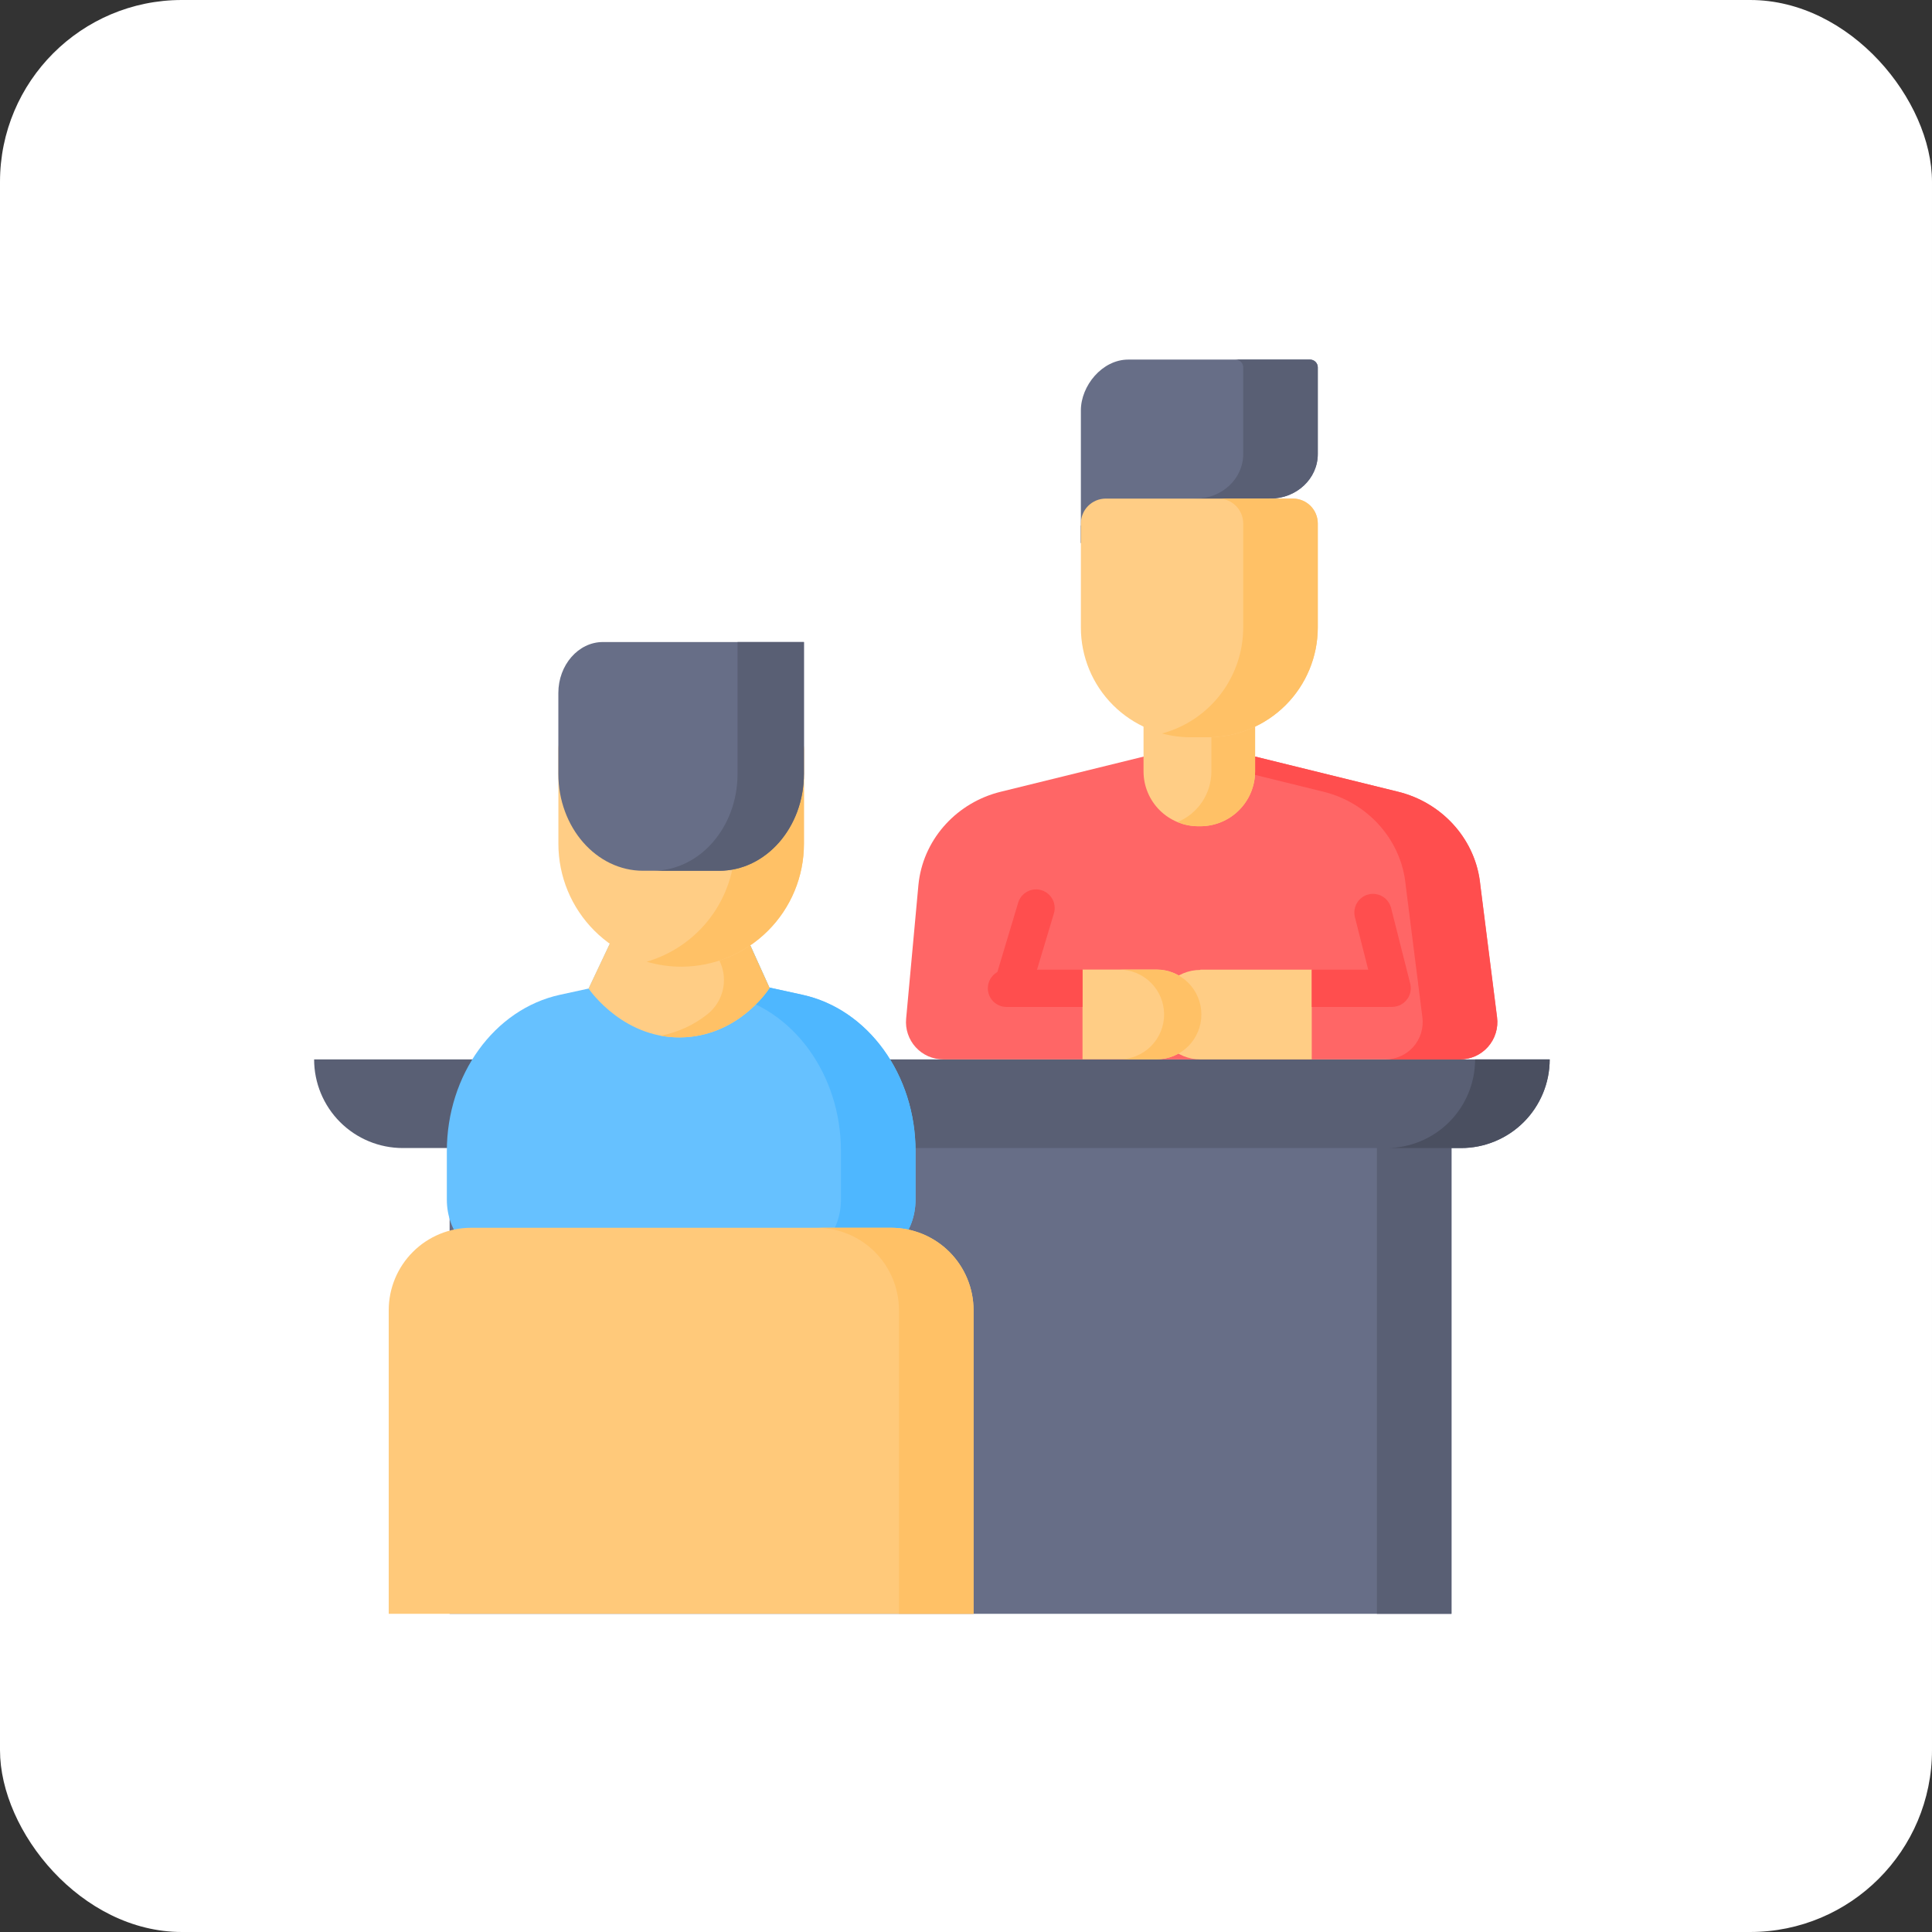 <svg width="85" height="85" viewBox="0 0 85 85" fill="none" xmlns="http://www.w3.org/2000/svg">
<rect x="0" y="0" width="85" height="85" fill="#333333" stroke="none"/>
<rect width="85" height="85" rx="8" fill="white"/>
<g clip-path="url(#clip0_49_9338)">
<path d="M19.781 71V50.383H63.859V71H19.781Z" fill="#676E87"/>
<path d="M60.578 50.383H63.859V71H60.578V50.383Z" fill="#595F74"/>
<path d="M13.82 46.609H68.18C68.18 47.644 67.769 48.635 67.038 49.367C66.306 50.098 65.315 50.509 64.281 50.509H17.72C16.685 50.509 15.694 50.098 14.962 49.367C14.231 48.635 13.82 47.644 13.82 46.609Z" fill="#595F74"/>
<path d="M64.898 46.609C64.898 47.644 64.488 48.635 63.756 49.367C63.025 50.098 62.033 50.509 60.999 50.509H64.281C65.315 50.509 66.306 50.098 67.038 49.367C67.769 48.635 68.18 47.644 68.18 46.609H64.898Z" fill="#4A4F60"/>
<path d="M41.5 46.609C41.272 46.609 41.046 46.562 40.837 46.47C40.628 46.378 40.441 46.243 40.287 46.074C40.133 45.906 40.017 45.707 39.944 45.49C39.871 45.274 39.845 45.045 39.866 44.818L40.406 38.942C40.412 38.879 40.419 38.815 40.428 38.752C40.692 36.837 42.142 35.298 44.019 34.836L52.769 32.683L61.519 34.836C63.396 35.298 64.847 36.837 65.109 38.752C65.118 38.815 65.126 38.879 65.131 38.942L65.868 44.763C65.897 44.995 65.876 45.23 65.807 45.453C65.739 45.676 65.623 45.881 65.468 46.056C65.314 46.231 65.124 46.37 64.911 46.466C64.698 46.561 64.467 46.61 64.233 46.609H41.5Z" fill="#FF6666"/>
<path d="M65.861 44.76L65.125 38.939C65.119 38.876 65.112 38.812 65.103 38.749C64.841 36.834 63.389 35.295 61.512 34.833L52.762 32.68L51.122 33.084L58.231 34.834C60.108 35.296 61.559 36.835 61.822 38.75C61.831 38.813 61.838 38.877 61.844 38.94L62.58 44.761C62.609 44.992 62.589 45.227 62.521 45.45C62.453 45.673 62.338 45.878 62.184 46.053C62.03 46.228 61.84 46.368 61.628 46.464C61.416 46.56 61.185 46.61 60.952 46.61H64.234C64.467 46.61 64.697 46.56 64.909 46.464C65.122 46.368 65.311 46.228 65.465 46.053C65.619 45.878 65.734 45.672 65.802 45.449C65.871 45.226 65.891 44.991 65.861 44.76Z" fill="#FF4E4E"/>
<path d="M50.311 30.75H55.219V33.938C55.219 34.255 55.156 34.569 55.035 34.862C54.914 35.154 54.736 35.42 54.512 35.644C54.288 35.868 54.022 36.046 53.729 36.167C53.437 36.289 53.123 36.351 52.806 36.351H52.724C52.407 36.351 52.093 36.289 51.801 36.167C51.508 36.046 51.242 35.868 51.018 35.644C50.794 35.42 50.616 35.154 50.495 34.862C50.373 34.569 50.311 34.255 50.311 33.938V30.75Z" fill="#FFCD85"/>
<path d="M53.296 30.75V33.938C53.296 34.416 53.154 34.883 52.889 35.28C52.623 35.677 52.246 35.986 51.804 36.168C52.096 36.29 52.408 36.352 52.724 36.351H52.812C53.451 36.349 54.062 36.095 54.513 35.643C54.964 35.192 55.218 34.58 55.219 33.942V30.75H53.296Z" fill="#FFC166"/>
<path d="M55.891 21.937L47.554 23.892V18.055C47.554 16.975 48.488 15.82 49.64 15.82H57.636C57.726 15.82 57.813 15.856 57.877 15.92C57.941 15.984 57.977 16.07 57.977 16.16V19.981C57.977 21.061 57.043 21.937 55.891 21.937Z" fill="#676E87"/>
<path d="M57.636 15.82H54.355C54.445 15.82 54.532 15.856 54.596 15.92C54.66 15.984 54.696 16.07 54.696 16.16V19.981C54.696 21.061 53.762 21.937 52.61 21.937L47.554 23.122V23.888L55.891 21.932C57.043 21.932 57.977 21.057 57.977 19.977V16.16C57.977 16.07 57.941 15.984 57.877 15.92C57.813 15.856 57.726 15.82 57.636 15.82Z" fill="#595F74"/>
<path d="M48.648 21.936H56.883C57.173 21.936 57.452 22.052 57.657 22.257C57.862 22.462 57.977 22.74 57.977 23.03V27.608C57.977 28.888 57.468 30.117 56.563 31.022C55.657 31.928 54.429 32.437 53.148 32.437H52.383C51.102 32.437 49.874 31.928 48.968 31.022C48.062 30.117 47.554 28.888 47.554 27.608V23.03C47.554 22.74 47.669 22.462 47.874 22.257C48.079 22.052 48.357 21.936 48.648 21.936Z" fill="#FFCD85"/>
<path d="M56.883 21.936H53.602C53.892 21.936 54.17 22.052 54.376 22.257C54.581 22.462 54.696 22.74 54.696 23.03V27.608C54.696 28.669 54.346 29.701 53.7 30.544C53.055 31.387 52.15 31.993 51.125 32.27C51.535 32.38 51.958 32.436 52.383 32.437H53.148C54.429 32.437 55.657 31.928 56.563 31.022C57.468 30.117 57.977 28.888 57.977 27.608V23.03C57.977 22.74 57.862 22.462 57.657 22.257C57.452 22.052 57.173 21.936 56.883 21.936Z" fill="#FFC166"/>
<path d="M52.812 42.66H57.712V46.61H52.812C52.29 46.61 51.79 46.402 51.42 46.033C51.051 45.664 50.844 45.163 50.844 44.641C50.844 44.119 51.051 43.618 51.42 43.249C51.79 42.88 52.29 42.672 52.812 42.672V42.66Z" fill="#FFCD85"/>
<path d="M57.712 42.66H61.059C61.277 42.66 61.486 42.747 61.639 42.9C61.793 43.054 61.88 43.263 61.88 43.48C61.88 43.698 61.793 43.907 61.639 44.06C61.486 44.214 61.277 44.301 61.059 44.301H57.712V42.66Z" fill="#FF4E4E"/>
<path d="M61.248 44.301C61.066 44.301 60.89 44.24 60.746 44.129C60.603 44.018 60.5 43.863 60.455 43.687L59.612 40.356C59.585 40.251 59.578 40.143 59.593 40.036C59.608 39.929 59.643 39.826 59.697 39.733C59.752 39.64 59.824 39.559 59.909 39.494C59.995 39.428 60.093 39.381 60.197 39.353C60.301 39.326 60.41 39.319 60.517 39.334C60.623 39.348 60.726 39.384 60.819 39.438C60.913 39.492 60.994 39.564 61.059 39.65C61.124 39.736 61.172 39.834 61.2 39.938L62.042 43.269C62.097 43.48 62.066 43.703 61.956 43.891C61.846 44.079 61.666 44.215 61.456 44.27C61.388 44.289 61.318 44.299 61.248 44.301Z" fill="#FF4E4E"/>
<path d="M50.884 46.606H47.626V42.656H50.884C51.406 42.656 51.907 42.864 52.276 43.233C52.646 43.602 52.853 44.103 52.853 44.625C52.855 44.885 52.805 45.142 52.707 45.382C52.608 45.622 52.464 45.841 52.281 46.025C52.098 46.209 51.88 46.355 51.641 46.455C51.401 46.554 51.144 46.606 50.884 46.606Z" fill="#FFCD85"/>
<path d="M50.883 42.66H49.243C49.766 42.66 50.268 42.868 50.638 43.238C51.008 43.608 51.216 44.11 51.216 44.633C51.216 45.157 51.008 45.658 50.638 46.029C50.268 46.398 49.766 46.606 49.243 46.606H50.883C51.407 46.606 51.908 46.398 52.279 46.029C52.648 45.658 52.856 45.157 52.856 44.633C52.856 44.11 52.648 43.608 52.279 43.238C51.908 42.868 51.407 42.66 50.883 42.66Z" fill="#FFC166"/>
<path d="M47.626 44.301H44.281C44.064 44.301 43.855 44.215 43.701 44.061C43.547 43.907 43.461 43.699 43.461 43.481C43.461 43.264 43.547 43.055 43.701 42.901C43.855 42.747 44.064 42.661 44.281 42.661H47.628L47.626 44.301Z" fill="#FF4E4E"/>
<path d="M44.525 44.302C44.443 44.302 44.362 44.289 44.284 44.265C44.181 44.234 44.085 44.182 44.002 44.114C43.918 44.046 43.849 43.962 43.798 43.867C43.748 43.771 43.716 43.667 43.706 43.56C43.695 43.453 43.706 43.344 43.737 43.241L44.798 39.706C44.863 39.499 45.007 39.326 45.199 39.225C45.391 39.123 45.615 39.102 45.822 39.166C46.029 39.23 46.203 39.373 46.305 39.564C46.407 39.756 46.429 39.98 46.367 40.187L45.306 43.721C45.255 43.889 45.151 44.035 45.011 44.14C44.87 44.244 44.7 44.301 44.525 44.302Z" fill="#FF4E4E"/>
<path d="M37.978 55.413H21.956C20.685 55.413 19.659 54.234 19.659 52.779V50.648C19.659 47.284 21.749 44.396 24.637 43.766L25.9 43.491L29.973 34.877L33.851 43.448L35.302 43.766C38.19 44.396 40.28 47.284 40.28 50.648V52.779C40.28 54.234 39.25 55.413 37.978 55.413Z" fill="#66C1FF"/>
<path d="M35.302 43.766L33.846 43.448L29.967 34.877L28.291 38.423L30.565 43.454L32.02 43.766C34.909 44.396 36.999 47.284 36.999 50.648V52.779C36.999 54.234 35.969 55.413 34.702 55.413H37.983C39.255 55.413 40.28 54.234 40.28 52.779V50.648C40.28 47.284 38.19 44.396 35.302 43.766Z" fill="#4EB7FF"/>
<path d="M25.894 43.491C25.962 43.592 27.511 45.803 30.176 45.632C32.462 45.484 33.697 43.703 33.839 43.491C33.85 43.48 33.861 43.466 33.873 43.455L33.846 43.448L29.967 34.877L25.894 43.491Z" fill="#FFCD85"/>
<path d="M33.846 43.448L29.967 34.877L29.128 36.65C29.128 36.65 30.807 40.368 31.681 42.324C31.858 42.717 31.898 43.157 31.796 43.575C31.693 43.993 31.453 44.364 31.114 44.63C30.517 45.102 29.815 45.423 29.067 45.565C29.433 45.633 29.805 45.656 30.176 45.632C32.462 45.484 33.697 43.703 33.839 43.491C33.85 43.48 33.861 43.466 33.873 43.455L33.846 43.448Z" fill="#FFC166"/>
<path d="M25.717 31.81H34.219C34.524 31.81 34.818 31.931 35.034 32.147C35.25 32.363 35.371 32.657 35.371 32.962V37.126C35.371 37.836 35.232 38.538 34.96 39.194C34.689 39.849 34.291 40.444 33.789 40.946C33.288 41.448 32.692 41.846 32.037 42.117C31.381 42.389 30.679 42.528 29.969 42.528C28.537 42.528 27.163 41.959 26.15 40.946C25.137 39.933 24.567 38.559 24.567 37.126V32.962C24.567 32.811 24.597 32.661 24.655 32.521C24.713 32.381 24.798 32.254 24.905 32.147C25.012 32.04 25.139 31.955 25.279 31.897C25.419 31.839 25.569 31.81 25.72 31.81H25.717Z" fill="#FFCD85"/>
<path d="M34.218 31.81H31.184C31.49 31.81 31.783 31.931 32 32.147C32.216 32.363 32.337 32.657 32.337 32.962V37.126C32.337 38.294 31.958 39.431 31.257 40.366C30.557 41.301 29.572 41.983 28.451 42.312C28.944 42.456 29.454 42.53 29.967 42.531C31.4 42.531 32.774 41.961 33.787 40.948C34.8 39.935 35.369 38.561 35.369 37.129V32.962C35.369 32.657 35.248 32.364 35.032 32.148C34.816 31.932 34.524 31.81 34.218 31.81Z" fill="#FFC166"/>
<path d="M24.565 34.045V30.488C24.565 29.256 25.446 28.247 26.523 28.247H35.37V34.044C35.37 36.4 33.699 38.31 31.64 38.31H28.294C26.235 38.311 24.565 36.401 24.565 34.045Z" fill="#676E87"/>
<path d="M32.449 28.247V34.044C32.449 36.4 30.779 38.31 28.719 38.31H31.64C33.699 38.31 35.369 36.4 35.369 34.044V28.247H32.449Z" fill="#595F74"/>
<path d="M17.102 71V57.645C17.102 56.683 17.484 55.76 18.164 55.08C18.844 54.399 19.766 54.017 20.728 54.017H39.205C39.681 54.017 40.153 54.111 40.593 54.293C41.033 54.475 41.433 54.742 41.77 55.079C42.107 55.416 42.374 55.816 42.556 56.256C42.739 56.696 42.832 57.168 42.832 57.645V71H17.102Z" fill="#FFC97A"/>
<path d="M39.205 54.017H35.924C36.4 54.017 36.872 54.111 37.312 54.293C37.752 54.475 38.152 54.742 38.489 55.079C38.826 55.416 39.093 55.816 39.275 56.256C39.457 56.696 39.551 57.168 39.551 57.645V71H42.832V57.645C42.832 57.168 42.738 56.696 42.556 56.256C42.374 55.816 42.107 55.416 41.77 55.079C41.433 54.742 41.033 54.475 40.593 54.293C40.153 54.111 39.681 54.017 39.205 54.017Z" fill="#FFC166"/>
</g>
<defs>
<clipPath id="clip0_49_9338">
<rect width="56" height="56" fill="white" transform="translate(13 15)"/>
</clipPath>
</defs>
</svg>
